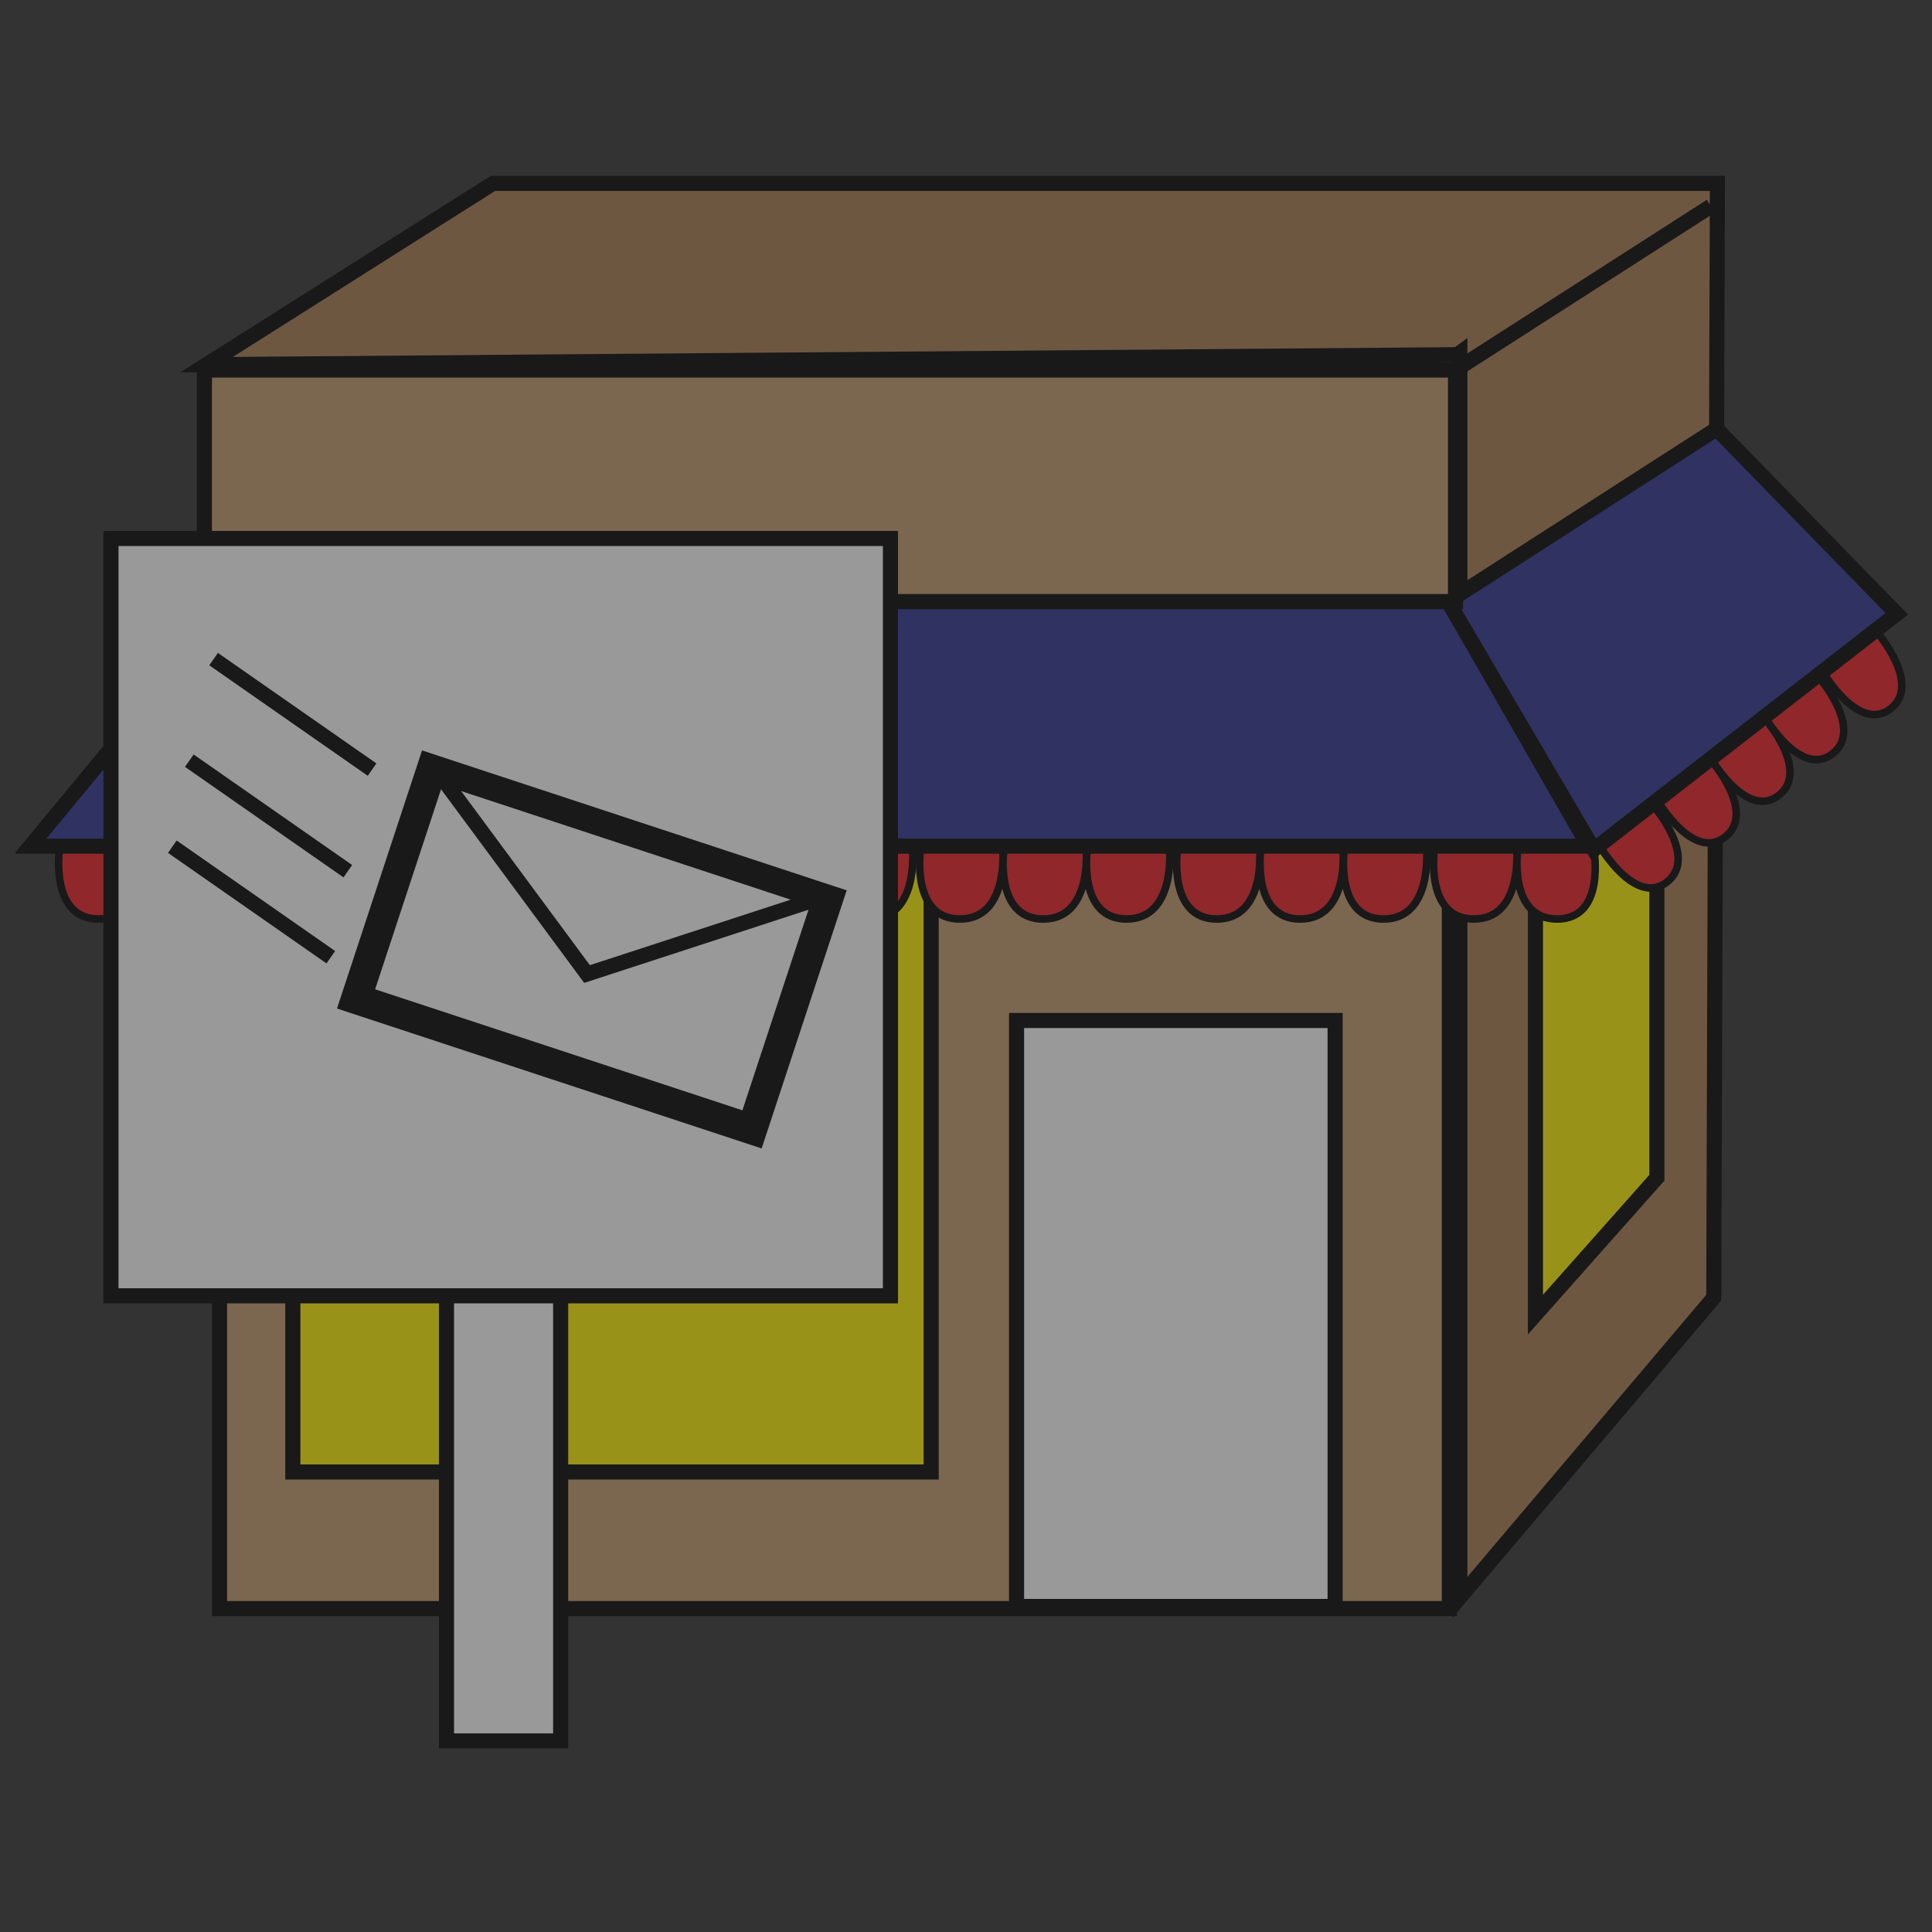 <?xml version="1.0" encoding="utf-8"?>
<!-- Generator: Adobe Illustrator 16.0.3, SVG Export Plug-In . SVG Version: 6.00 Build 0)  -->
<!DOCTYPE svg PUBLIC "-//W3C//DTD SVG 1.1//EN" "http://www.w3.org/Graphics/SVG/1.1/DTD/svg11.dtd">
<svg version="1.1" id="Layer_1" xmlns="http://www.w3.org/2000/svg" xmlns:xlink="http://www.w3.org/1999/xlink" x="0px" y="0px"
	 width="128px" height="128px" viewBox="0 0 128 128" enable-background="new 0 0 128 128" xml:space="preserve">
<rect x="0" y="0" width="128" height="128" fill="#333333" stroke="none"/>
<g opacity="0.5">
	<defs>
		<rect id="SVGID_1_" x="1.03" y="4.104" opacity="0.5" width="125.97" height="114.617"/>
	</defs>
	<clipPath id="SVGID_2_">
		<use xlink:href="#SVGID_1_"  overflow="visible"/>
	</clipPath>
	
		<rect x="14.543" y="24.514" clip-path="url(#SVGID_2_)" fill="#C49A6C" stroke="#000000" stroke-miterlimit="10" width="81.48" height="82.059"/>
	<polygon clip-path="url(#SVGID_2_)" fill="#A97C50" stroke="#000000" stroke-miterlimit="10" points="103.209,12.151 
		32.657,12.151 13.682,24.161 96.557,23.498 96.721,23.378 96.721,105.835 113.541,85.972 113.783,12.151 	"/>
	
		<line clip-path="url(#SVGID_2_)" fill="none" stroke="#000000" stroke-miterlimit="10" x1="96.432" y1="24.514" x2="113.35" y2="13.659"/>
	
		<rect x="19.401" y="54.173" clip-path="url(#SVGID_2_)" fill="#FFF200" stroke="#000000" stroke-miterlimit="10" width="42.291" height="43.349"/>
	<polygon clip-path="url(#SVGID_2_)" fill="#FFF200" stroke="#000000" stroke-miterlimit="10" points="109.773,78.03 
		101.727,87.096 101.727,44.476 109.773,41.531 	"/>
	
		<rect x="67.35" y="67.61" clip-path="url(#SVGID_2_)" fill="#FFFFFF" stroke="#000000" stroke-miterlimit="10" width="21.105" height="38.821"/>
	<g clip-path="url(#SVGID_2_)">
		<path fill="#ED1C24" stroke="#000000" stroke-width="0.5" stroke-miterlimit="10" d="M3.934,56.288c0,0-0.651,4.599,2.605,4.599
			c3.258,0,2.85-4.599,2.85-4.599"/>
		<path fill="#ED1C24" stroke="#000000" stroke-width="0.5" stroke-miterlimit="10" d="M9.907,56.288c0,0-0.65,4.599,2.605,4.599
			c3.258,0,2.851-4.599,2.851-4.599"/>
		<path fill="#ED1C24" stroke="#000000" stroke-width="0.5" stroke-miterlimit="10" d="M15.434,56.288c0,0-0.652,4.599,2.605,4.599
			c3.257,0,2.85-4.599,2.85-4.599"/>
		<path fill="#ED1C24" stroke="#000000" stroke-width="0.5" stroke-miterlimit="10" d="M20.959,56.288c0,0-0.652,4.599,2.605,4.599
			c3.257,0,2.85-4.599,2.85-4.599"/>
		<path fill="#ED1C24" stroke="#000000" stroke-width="0.5" stroke-miterlimit="10" d="M26.933,56.288c0,0-0.651,4.599,2.604,4.599
			c3.258,0,2.85-4.599,2.85-4.599"/>
		<path fill="#ED1C24" stroke="#000000" stroke-width="0.5" stroke-miterlimit="10" d="M32.458,56.288c0,0-0.651,4.599,2.604,4.599
			c3.258,0,2.852-4.599,2.852-4.599"/>
		<path fill="#ED1C24" stroke="#000000" stroke-width="0.5" stroke-miterlimit="10" d="M37.985,56.288c0,0-0.654,4.599,2.604,4.599
			s2.851-4.599,2.851-4.599"/>
		<path fill="#ED1C24" stroke="#000000" stroke-width="0.5" stroke-miterlimit="10" d="M43.958,56.288c0,0-0.652,4.599,2.604,4.599
			c3.26,0,2.854-4.599,2.854-4.599"/>
		<path fill="#ED1C24" stroke="#000000" stroke-width="0.5" stroke-miterlimit="10" d="M49.483,56.288c0,0-0.65,4.599,2.605,4.599
			c3.258,0,2.85-4.599,2.85-4.599"/>
		<path fill="#ED1C24" stroke="#000000" stroke-width="0.5" stroke-miterlimit="10" d="M55.01,56.288c0,0-0.652,4.599,2.604,4.599
			c3.258,0,2.85-4.599,2.85-4.599"/>
		<path fill="#ED1C24" stroke="#000000" stroke-width="0.5" stroke-miterlimit="10" d="M60.981,56.288c0,0-0.65,4.599,2.607,4.599
			c3.257,0,2.849-4.599,2.849-4.599"/>
		<path fill="#ED1C24" stroke="#000000" stroke-width="0.5" stroke-miterlimit="10" d="M66.508,56.288c0,0-0.65,4.599,2.605,4.599
			c3.26,0,2.85-4.599,2.85-4.599"/>
		<path fill="#ED1C24" stroke="#000000" stroke-width="0.5" stroke-miterlimit="10" d="M72.033,56.288c0,0-0.652,4.599,2.605,4.599
			c3.256,0,2.852-4.599,2.852-4.599"/>
		<path fill="#ED1C24" stroke="#000000" stroke-width="0.5" stroke-miterlimit="10" d="M78.008,56.288c0,0-0.654,4.599,2.607,4.599
			c3.252,0,2.848-4.599,2.848-4.599"/>
		<path fill="#ED1C24" stroke="#000000" stroke-width="0.5" stroke-miterlimit="10" d="M83.531,56.288c0,0-0.652,4.599,2.607,4.599
			c3.258,0,2.85-4.599,2.85-4.599"/>
		<path fill="#ED1C24" stroke="#000000" stroke-width="0.5" stroke-miterlimit="10" d="M89.059,56.288c0,0-0.65,4.599,2.605,4.599
			c3.258,0,2.85-4.599,2.85-4.599"/>
		<path fill="#ED1C24" stroke="#000000" stroke-width="0.5" stroke-miterlimit="10" d="M95.029,56.288c0,0-0.648,4.599,2.609,4.599
			s2.85-4.599,2.85-4.599"/>
		<path fill="#ED1C24" stroke="#000000" stroke-width="0.5" stroke-miterlimit="10" d="M100.555,56.288c0,0-0.65,4.599,2.607,4.599
			s2.434-4.599,2.434-4.599"/>
	</g>
	<g clip-path="url(#SVGID_2_)">
		<path fill="#ED1C24" stroke="#000000" stroke-width="0.5" stroke-miterlimit="10" d="M106.012,56.087c0,0,2.33,3.979,4.426,2.352
			c2.102-1.626-0.914-5.077-0.914-5.077"/>
		<path fill="#ED1C24" stroke="#000000" stroke-width="0.5" stroke-miterlimit="10" d="M109.859,53.103c0,0,2.33,3.978,4.43,2.354
			c2.1-1.627-0.916-5.079-0.916-5.079"/>
		<path fill="#ED1C24" stroke="#000000" stroke-width="0.5" stroke-miterlimit="10" d="M113.418,50.343c0,0,2.334,3.979,4.43,2.354
			c2.1-1.628-0.912-5.078-0.912-5.078"/>
		<path fill="#ED1C24" stroke="#000000" stroke-width="0.5" stroke-miterlimit="10" d="M116.98,47.582c0,0,2.33,3.981,4.43,2.355
			c2.098-1.626-0.916-5.078-0.916-5.078"/>
		<path fill="#ED1C24" stroke="#000000" stroke-width="0.5" stroke-miterlimit="10" d="M120.83,44.601c0,0,2.33,3.979,4.428,2.351
			c2.098-1.625-0.914-5.077-0.914-5.077"/>
	</g>
	<polygon clip-path="url(#SVGID_2_)" fill="#2E3192" stroke="#000000" stroke-miterlimit="10" points="105.246,56.059 2.008,56.059 
		15.417,39.855 95.943,39.855 	"/>
	<polygon clip-path="url(#SVGID_2_)" fill="#2E3192" stroke="#000000" stroke-miterlimit="10" points="125.668,40.668 
		105.594,56.288 95.943,39.855 113.732,28.416 	"/>
	
		<rect x="13.543" y="24.514" clip-path="url(#SVGID_2_)" fill="#C49A6C" stroke="#000000" stroke-miterlimit="10" width="82.888" height="15.342"/>
	<g clip-path="url(#SVGID_2_)">
		<rect x="29.581" y="46.243" fill="#FFFFFF" stroke="#000000" stroke-miterlimit="10" width="7.564" height="69.098"/>
		<rect x="7.352" y="35.676" fill="#FFFFFF" stroke="#000000" stroke-miterlimit="10" width="51.642" height="50.175"/>
		<g>
			
				<rect x="25.393" y="54.887" transform="matrix(0.95 0.313 -0.313 0.95 21.654 -9.11)" fill="#FFFFFF" stroke="#000000" stroke-width="2" stroke-miterlimit="10" width="27.615" height="16"/>
			<polygon fill="#FFFFFF" stroke="#000000" stroke-miterlimit="10" points="53.99,59.607 38.892,64.532 29.216,51.444 			"/>
		</g>
		<line fill="none" stroke="#000000" stroke-miterlimit="10" x1="11.417" y1="56.096" x2="21.917" y2="63.417"/>
		<line fill="none" stroke="#000000" stroke-miterlimit="10" x1="12.543" y1="50.397" x2="23.043" y2="57.719"/>
		<line fill="none" stroke="#000000" stroke-miterlimit="10" x1="14.151" y1="43.667" x2="24.651" y2="50.988"/>
	</g>
</g>
</svg>
